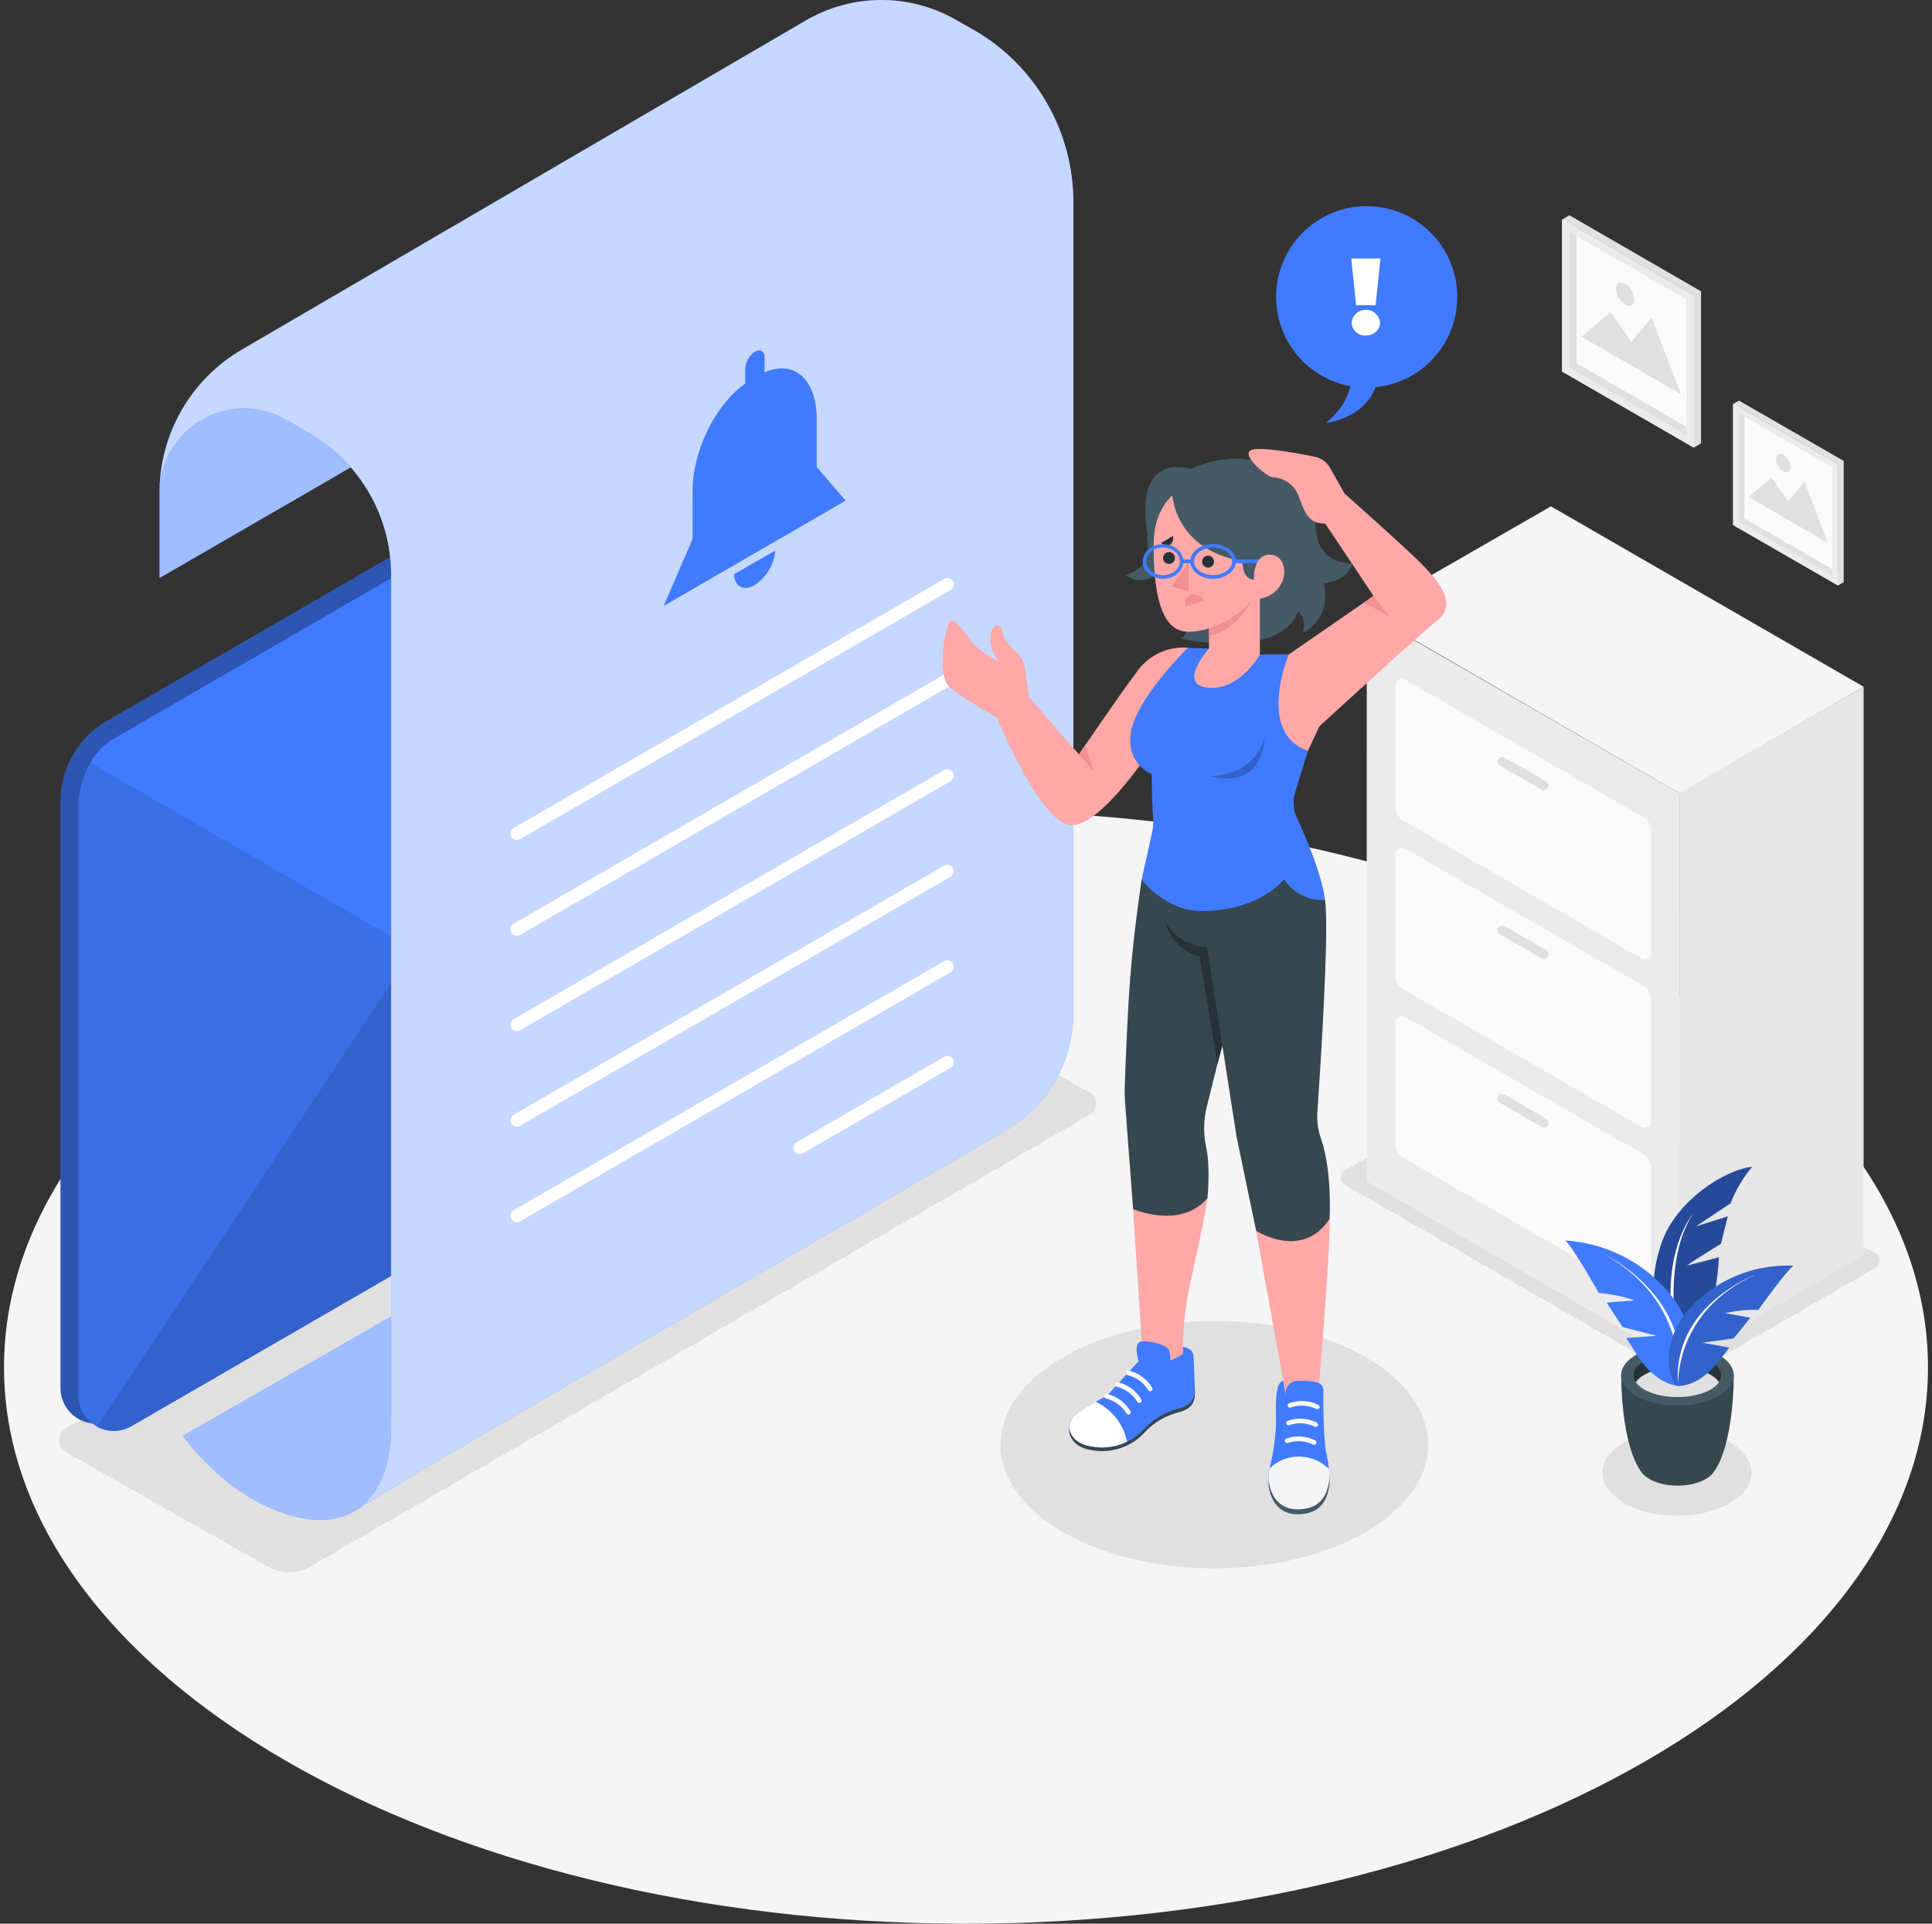 <svg width="241" height="240" viewBox="0 0 241 240" fill="none" xmlns="http://www.w3.org/2000/svg">
<rect x="0" y="0" width="241" height="240" fill="#333333" stroke="none"/>
<g id="notify/amico">
<g id="Floor">
<path id="Vector" d="M120.5 240C186.774 240 240.5 208.923 240.5 170.587C240.5 132.251 186.774 101.174 120.5 101.174C54.226 101.174 0.5 132.251 0.5 170.587C0.5 208.923 54.226 240 120.5 240Z" fill="#F5F5F5"/>
</g>
<g id="Shadows">
<path id="Vector_2" d="M167.724 147.783L208.143 171.158C208.652 171.454 209.231 171.61 209.82 171.61C210.409 171.61 210.987 171.454 211.496 171.158L233.984 158.141C234.136 158.053 234.262 157.926 234.35 157.774C234.437 157.622 234.483 157.45 234.483 157.274C234.483 157.098 234.437 156.926 234.35 156.774C234.262 156.622 234.136 156.495 233.984 156.407L193.576 133.092C193.068 132.799 192.491 132.644 191.905 132.644C191.318 132.644 190.742 132.799 190.234 133.092L167.729 146.044C167.578 146.133 167.451 146.259 167.363 146.411C167.276 146.564 167.229 146.736 167.229 146.912C167.228 147.088 167.273 147.261 167.36 147.414C167.447 147.567 167.573 147.694 167.724 147.783Z" fill="#E0E0E0"/>
<path id="Vector_3" d="M135.919 139.089L38.697 195.458C37.906 195.918 37.008 196.163 36.092 196.168C35.177 196.172 34.276 195.937 33.48 195.485L8.225 181.165C7.962 181.014 7.744 180.797 7.593 180.535C7.441 180.272 7.361 179.975 7.361 179.671C7.361 179.368 7.441 179.071 7.593 178.808C7.744 178.546 7.962 178.328 8.225 178.178L105.264 122.029C106.053 121.575 106.947 121.333 107.858 121.327C108.768 121.321 109.665 121.552 110.46 121.997L135.898 136.279C136.147 136.418 136.355 136.621 136.5 136.866C136.646 137.112 136.724 137.392 136.726 137.678C136.728 137.963 136.655 138.245 136.513 138.493C136.371 138.74 136.166 138.946 135.919 139.089Z" fill="#E0E0E0"/>
<path id="Vector_4" d="M151.48 195.663C166.214 195.663 178.159 188.753 178.159 180.229C178.159 171.705 166.214 164.795 151.48 164.795C136.745 164.795 124.801 171.705 124.801 180.229C124.801 188.753 136.745 195.663 151.48 195.663Z" fill="#E0E0E0"/>
<path id="Vector_5" d="M209.188 189.106C214.325 189.106 218.49 186.696 218.49 183.722C218.49 180.749 214.325 178.339 209.188 178.339C204.051 178.339 199.887 180.749 199.887 183.722C199.887 186.696 204.051 189.106 209.188 189.106Z" fill="#E0E0E0"/>
</g>
<g id="Furniture">
<path id="Vector_6" d="M209.49 98.902L209.501 169.946L232.467 156.65V85.675L209.49 98.902Z" fill="#E6E6E6"/>
<path id="Vector_7" d="M170.482 147.38L209.499 169.947V98.967L170.493 76.47L170.482 147.38Z" fill="#EBEBEB"/>
<path id="Vector_8" d="M170.482 76.4L209.499 98.967L232.465 85.675L193.465 63.173L170.482 76.4Z" fill="#F5F5F5"/>
<path id="Vector_9" d="M175.054 102.38L204.699 119.531C204.829 119.606 204.975 119.645 205.125 119.644C205.274 119.644 205.421 119.605 205.55 119.53C205.679 119.456 205.787 119.349 205.862 119.219C205.937 119.09 205.977 118.943 205.978 118.794V103.726C205.976 103.354 205.875 102.989 205.687 102.668C205.498 102.347 205.228 102.083 204.903 101.901L175.306 84.814C175.176 84.74 175.029 84.701 174.879 84.701C174.73 84.701 174.583 84.741 174.453 84.817C174.324 84.892 174.216 85 174.141 85.13C174.067 85.26 174.027 85.407 174.027 85.557V100.555C174.024 100.923 174.117 101.285 174.297 101.605C174.477 101.925 174.738 102.192 175.054 102.38Z" fill="#FAFAFA"/>
<path id="Vector_10" d="M192.605 98.606C192.502 98.606 192.402 98.578 192.314 98.526L187.081 95.511C186.96 95.426 186.876 95.299 186.844 95.155C186.812 95.011 186.835 94.86 186.908 94.732C186.982 94.604 187.1 94.508 187.24 94.463C187.38 94.418 187.532 94.427 187.666 94.488L192.9 97.508C193.004 97.576 193.083 97.675 193.127 97.792C193.17 97.908 193.176 98.035 193.143 98.154C193.11 98.274 193.041 98.38 192.944 98.457C192.847 98.535 192.728 98.579 192.605 98.585V98.606Z" fill="#E0E0E0"/>
<path id="Vector_11" d="M175.054 123.418L204.699 140.564C204.829 140.638 204.975 140.677 205.125 140.677C205.274 140.677 205.42 140.638 205.55 140.563C205.679 140.488 205.787 140.381 205.862 140.252C205.937 140.123 205.977 139.976 205.978 139.826V124.753C205.975 124.381 205.875 124.016 205.686 123.696C205.497 123.375 205.227 123.11 204.903 122.928L175.306 105.879C175.177 105.805 175.03 105.766 174.881 105.766C174.731 105.766 174.585 105.805 174.455 105.88C174.326 105.955 174.219 106.062 174.143 106.191C174.068 106.32 174.028 106.467 174.027 106.617V121.615C174.028 121.978 174.123 122.336 174.303 122.652C174.483 122.968 174.742 123.232 175.054 123.418Z" fill="#FAFAFA"/>
<path id="Vector_12" d="M192.605 119.639C192.503 119.638 192.404 119.612 192.314 119.564L187.081 116.544C186.96 116.459 186.876 116.332 186.844 116.188C186.812 116.044 186.835 115.893 186.908 115.765C186.982 115.637 187.1 115.541 187.24 115.496C187.38 115.451 187.532 115.46 187.666 115.521L192.9 118.541C193.004 118.609 193.083 118.708 193.127 118.824C193.17 118.94 193.176 119.067 193.143 119.187C193.11 119.307 193.041 119.413 192.944 119.49C192.847 119.567 192.728 119.612 192.605 119.618V119.639Z" fill="#E0E0E0"/>
<path id="Vector_13" d="M175.054 144.451L204.699 161.597C204.829 161.671 204.975 161.71 205.125 161.71C205.274 161.71 205.421 161.671 205.55 161.596C205.679 161.521 205.787 161.414 205.862 161.285C205.937 161.156 205.977 161.009 205.978 160.859V145.786C205.975 145.414 205.875 145.049 205.686 144.729C205.497 144.408 205.227 144.143 204.903 143.961L175.306 126.874C175.177 126.8 175.03 126.761 174.881 126.761C174.732 126.761 174.585 126.801 174.456 126.875C174.326 126.95 174.219 127.057 174.144 127.186C174.068 127.316 174.028 127.462 174.028 127.612V142.615C174.023 142.984 174.115 143.349 174.295 143.671C174.475 143.993 174.737 144.262 175.054 144.451Z" fill="#FAFAFA"/>
<path id="Vector_14" d="M192.605 140.672C192.503 140.673 192.403 140.647 192.314 140.596L187.081 137.576C187.014 137.538 186.955 137.487 186.908 137.425C186.862 137.364 186.827 137.294 186.807 137.22C186.787 137.145 186.782 137.068 186.792 136.991C186.802 136.915 186.827 136.841 186.866 136.774C186.904 136.707 186.955 136.649 187.016 136.602C187.078 136.555 187.148 136.521 187.222 136.501C187.297 136.482 187.374 136.477 187.451 136.488C187.527 136.499 187.6 136.525 187.666 136.564L192.9 139.579C192.967 139.617 193.025 139.669 193.072 139.73C193.119 139.791 193.154 139.861 193.174 139.935C193.194 140.01 193.199 140.088 193.189 140.164C193.179 140.241 193.154 140.314 193.115 140.381C193.064 140.471 192.989 140.545 192.9 140.597C192.81 140.648 192.708 140.674 192.605 140.672Z" fill="#E0E0E0"/>
</g>
<g id="Pictures">
<path id="Vector_15" d="M194.869 27.363V46.35L211.285 55.841V36.854L194.869 27.363Z" fill="#FAFAFA"/>
<path id="Vector_16" d="M196.646 28.386L211.305 36.854V53.785L196.667 45.322V28.386M195.775 26.846L194.889 27.385V46.372L211.305 55.841L212.191 55.303V36.343L195.754 26.846H195.775Z" fill="#E0E0E0"/>
<path id="Vector_17" d="M195.756 28.897L210.393 37.365V54.296L195.756 45.828V28.897ZM194.869 27.358V46.345L211.307 55.841V36.854L194.869 27.363V27.358Z" fill="#EBEBEB"/>
<path id="Vector_18" d="M197.277 42.006L209.695 49.187L206.025 39.626L203.489 42.646L200.888 38.943L197.277 42.006Z" fill="#E0E0E0"/>
<path id="Vector_19" d="M201.586 36.041C201.607 36.435 201.721 36.818 201.918 37.16C202.115 37.501 202.39 37.791 202.72 38.006C203.343 38.367 203.854 38.071 203.854 37.349C203.832 36.956 203.718 36.572 203.521 36.231C203.324 35.89 203.049 35.6 202.72 35.384C202.091 35.023 201.586 35.314 201.586 36.041Z" fill="#E0E0E0"/>
<path id="Vector_20" d="M216.201 50.345V65.472L229.275 73.035V57.908L216.201 50.345Z" fill="#FAFAFA"/>
<path id="Vector_21" d="M217.614 51.168L229.275 57.908V71.426L217.614 64.68V51.222M216.905 49.989L216.201 50.398V65.526L229.275 73.041L229.984 72.632V57.505L216.905 49.968V49.989Z" fill="#E0E0E0"/>
<path id="Vector_22" d="M216.905 51.577L228.565 58.317V71.808L216.905 65.063V51.577ZM216.201 50.345V65.472L229.275 73.041V57.914L216.201 50.377V50.345Z" fill="#EBEBEB"/>
<path id="Vector_23" d="M218.121 62.01L228.008 67.733L225.09 60.115L223.065 62.527L220.996 59.572L218.121 62.01Z" fill="#E0E0E0"/>
<path id="Vector_24" d="M221.549 57.262C221.566 57.576 221.657 57.881 221.814 58.153C221.97 58.425 222.189 58.657 222.452 58.829C222.951 59.114 223.354 58.883 223.354 58.29C223.338 57.976 223.248 57.671 223.091 57.398C222.934 57.126 222.715 56.895 222.452 56.724C221.952 56.449 221.549 56.686 221.549 57.262Z" fill="#E0E0E0"/>
</g>
<g id="Plant">
<path id="Vector_25" d="M209.735 170.006C209.735 170.006 204.018 164.412 207.274 155.045C209.096 149.797 215.136 145.942 218.558 145.576C217.419 146.932 216.512 148.467 215.872 150.12L211.541 153.005L215.522 151.756L214.673 155.169C214.673 155.169 210.971 157.414 210.423 157.904L214.415 156.86C214.415 156.86 214.125 166.528 209.735 170.006Z" fill="#407BFF"/>
<path id="Vector_26" opacity="0.4" d="M209.735 170.006C209.735 170.006 204.018 164.412 207.274 155.045C209.096 149.797 215.136 145.942 218.558 145.576C217.419 146.932 216.512 148.467 215.872 150.12L211.541 153.005L215.522 151.756L214.673 155.169C214.673 155.169 210.971 157.414 210.423 157.904L214.415 156.86C214.415 156.86 214.125 166.528 209.735 170.006Z" fill="black"/>
<path id="Vector_27" d="M209.735 170.006C209.735 170.006 206.775 158.302 211.154 151.476C211.154 151.476 206.022 157.5 209.735 170.006Z" fill="white"/>
<path id="Vector_28" d="M216.272 171.588L209.286 171.502H209.216L202.231 171.588C202.231 171.588 202.15 180.202 204.805 183.733C205.541 184.67 207.255 185.348 209.259 185.348C211.264 185.348 212.988 184.686 213.719 183.733C216.352 180.212 216.272 171.588 216.272 171.588Z" fill="#37474F"/>
<path id="Vector_29" d="M216.272 171.588C216.272 173.677 213.128 175.357 209.243 175.357C205.358 175.357 202.215 173.661 202.215 171.588C202.215 169.516 205.364 167.82 209.243 167.82C213.123 167.82 216.272 169.5 216.272 171.588Z" fill="#455A64"/>
<path id="Vector_30" d="M209.244 170.587C211.662 170.587 213.709 171.362 214.434 172.439C214.611 172.19 214.708 171.894 214.714 171.588C214.714 170.097 212.263 168.897 209.244 168.897C206.224 168.897 203.773 170.108 203.773 171.588C203.778 171.895 203.878 172.192 204.058 172.439C204.778 171.362 206.826 170.587 209.244 170.587Z" fill="#263238"/>
<path id="Vector_31" d="M209.244 170.587C206.826 170.587 204.779 171.362 204.059 172.439C204.779 173.516 206.826 174.296 209.244 174.296C211.662 174.296 213.709 173.516 214.435 172.439C213.709 171.362 211.662 170.587 209.244 170.587Z" fill="#E0E0E0"/>
<path id="Vector_32" d="M209.33 172.907C209.33 172.907 206.644 172.805 204.301 169.198C203.339 167.712 202.877 166.932 202.877 166.932L206.638 166.647L202.409 165.57L200.41 162.507L203.919 162.243C202.473 161.738 200.966 161.425 199.438 161.312C199.438 161.312 196.214 155.584 195.252 154.765C197.709 154.915 200.111 155.558 202.315 156.656C204.519 157.754 206.481 159.284 208.084 161.156C213.387 167.459 210.12 173.069 209.33 172.907Z" fill="#407BFF"/>
<path id="Vector_33" d="M209.332 172.907C209.332 172.907 211.03 162.679 200.197 156.531C200.213 156.531 211.439 161.936 209.332 172.907Z" fill="white"/>
<path id="Vector_34" d="M209.33 172.907C209.33 172.907 211.786 173.069 214.22 170.038C215.225 168.784 215.714 168.122 215.714 168.122L212.334 167.513L216.251 166.975L218.341 164.396L215.198 163.831C216.551 163.511 217.94 163.371 219.33 163.417C219.33 163.417 222.79 158.571 223.72 157.904C221.499 157.805 219.281 158.152 217.197 158.925C215.112 159.698 213.203 160.881 211.581 162.404C206.186 167.61 208.621 172.977 209.33 172.907Z" fill="#407BFF"/>
<path id="Vector_35" opacity="0.2" d="M209.33 172.907C209.33 172.907 211.786 173.069 214.22 170.038C215.225 168.784 215.714 168.122 215.714 168.122L212.334 167.513L216.251 166.975L218.341 164.396L215.198 163.831C216.551 163.511 217.94 163.371 219.33 163.417C219.33 163.417 222.79 158.571 223.72 157.904C221.499 157.805 219.281 158.152 217.197 158.925C215.112 159.698 213.203 160.881 211.581 162.404C206.186 167.61 208.621 172.977 209.33 172.907Z" fill="black"/>
<path id="Vector_36" d="M209.329 172.907C209.329 172.907 208.76 163.524 219.098 158.991C219.098 158.991 208.464 162.808 209.329 172.907Z" fill="white"/>
</g>
<g id="Envelope">
<path id="Vector_37" d="M102.654 42.275L100.209 41.279L99.962 41.177H99.935C99.496 41.018 99.029 40.958 98.564 41C98.1 41.041 97.651 41.185 97.248 41.419L13.347 89.934C11.584 90.952 10.119 92.417 9.101 94.183C8.084 95.948 7.548 97.951 7.549 99.99V173.171C7.549 173.949 7.754 174.713 8.143 175.386C8.531 176.06 9.09 176.619 9.762 177.007C10.435 177.395 11.198 177.6 11.974 177.599C12.751 177.599 13.513 177.393 14.185 177.004L98.167 128.43C99.365 127.736 100.36 126.739 101.051 125.538C101.743 124.337 102.106 122.974 102.106 121.588V44.24C102.107 43.686 101.966 43.141 101.697 42.657L102.654 42.275Z" fill="#407BFF"/>
<path id="Vector_38" opacity="0.3" d="M102.654 42.275L100.209 41.279L99.962 41.177H99.935C99.496 41.018 99.029 40.958 98.564 41C98.1 41.041 97.651 41.185 97.248 41.419L13.347 89.934C11.584 90.952 10.119 92.417 9.101 94.183C8.084 95.948 7.548 97.951 7.549 99.99V173.171C7.549 173.949 7.754 174.713 8.143 175.386C8.531 176.06 9.09 176.619 9.762 177.007C10.435 177.395 11.198 177.6 11.974 177.599C12.751 177.599 13.513 177.393 14.185 177.004L98.167 128.43C99.365 127.736 100.36 126.739 101.051 125.538C101.743 124.337 102.106 122.974 102.106 121.588V44.24C102.107 43.686 101.966 43.141 101.697 42.657L102.654 42.275Z" fill="black"/>
<path id="Vector_39" d="M104.33 45.123V122.498C104.331 123.884 103.966 125.246 103.274 126.447C102.581 127.647 101.585 128.643 100.386 129.335L16.404 177.914C15.731 178.302 14.968 178.506 14.192 178.505C13.416 178.505 12.654 178.3 11.982 177.911C11.309 177.522 10.751 176.963 10.362 176.29C9.974 175.617 9.769 174.853 9.768 174.076V100.862C9.768 98.856 10.288 96.884 11.277 95.139C12.027 93.846 13.109 92.777 14.41 92.044L101.154 41.866C101.995 41.892 102.794 42.243 103.384 42.844C103.973 43.446 104.308 44.253 104.319 45.096L104.33 45.123Z" fill="#407BFF"/>
<path id="Vector_40" opacity="0.1" d="M104.33 45.123V122.498C104.331 123.884 103.966 125.246 103.274 126.447C102.581 127.647 101.585 128.643 100.386 129.335L16.404 177.914C15.731 178.302 14.968 178.506 14.192 178.505C13.416 178.505 12.654 178.3 11.982 177.911C11.309 177.522 10.751 176.963 10.362 176.29C9.974 175.617 9.769 174.853 9.768 174.076V100.862C9.768 98.856 10.288 96.884 11.277 95.139C12.027 93.846 13.109 92.777 14.41 92.044L101.154 41.866C101.995 41.892 102.794 42.243 103.384 42.844C103.973 43.446 104.308 44.253 104.319 45.096L104.33 45.123Z" fill="black"/>
<path id="Vector_41" d="M100.384 129.335L16.402 177.914C15.752 178.295 15.015 178.502 14.262 178.514C13.509 178.526 12.766 178.344 12.104 177.984L62.249 102.375L104.328 122.492C104.328 123.879 103.964 125.242 103.272 126.443C102.579 127.644 101.583 128.642 100.384 129.335Z" fill="#407BFF"/>
<path id="Vector_42" opacity="0.2" d="M100.384 129.335L16.402 177.914C15.752 178.295 15.015 178.502 14.262 178.514C13.509 178.526 12.766 178.344 12.104 177.984L62.249 102.375L104.328 122.492C104.328 123.879 103.964 125.242 103.272 126.443C102.579 127.644 101.583 128.642 100.384 129.335Z" fill="black"/>
<path id="Vector_43" d="M102.916 42.442L68.671 114.207C67.997 115.617 67.039 116.873 65.858 117.895C64.677 118.917 63.298 119.683 61.807 120.147C60.317 120.61 58.747 120.76 57.195 120.588C55.644 120.415 54.145 119.924 52.793 119.144L11.277 95.156C11.986 93.895 13.02 92.848 14.27 92.125L101.154 41.866C101.785 41.881 102.398 42.081 102.916 42.442Z" fill="#407BFF"/>
</g>
<g id="Letter">
<path id="Vector_44" d="M19.896 72.115L44.496 57.881V40.24L26.619 50.113C24.582 51.236 22.884 52.886 21.702 54.89C20.52 56.895 19.896 59.181 19.896 61.51V72.115Z" fill="#407BFF"/>
<path id="Vector_45" opacity="0.5" d="M19.896 72.115L44.496 57.881V40.24L26.619 50.113C24.582 51.236 22.884 52.886 21.702 54.89C20.52 56.895 19.896 59.181 19.896 61.51V72.115Z" fill="white"/>
<path id="Vector_46" d="M121.573 3.795L119.322 2.519C116.462 0.862 113.216 -0.007 109.913 3.75219e-05C106.61 0.007 103.367 0.889 100.514 2.557L30.16 43.621C27.037 45.443 24.446 48.054 22.645 51.193C20.844 54.332 19.896 57.889 19.896 61.51C19.896 59.65 20.386 57.823 21.317 56.213C22.248 54.604 23.586 53.269 25.197 52.344C26.808 51.42 28.634 50.937 30.49 50.946C32.347 50.955 34.168 51.455 35.77 52.396L38.714 54.124C41.78 55.922 44.323 58.492 46.091 61.579C47.858 64.666 48.789 68.163 48.79 71.722V176.45L43.991 188.654L53.002 183.157L125.442 141.049C128.015 139.554 130.15 137.408 131.634 134.826C133.117 132.243 133.897 129.316 133.894 126.336V25.215C133.894 20.876 132.755 16.614 130.593 12.854C128.43 9.095 125.32 5.971 121.573 3.795Z" fill="#407BFF"/>
<path id="Vector_47" opacity="0.7" d="M121.573 3.795L119.322 2.519C116.462 0.862 113.216 -0.007 109.913 3.75219e-05C106.61 0.007 103.367 0.889 100.514 2.557L30.16 43.621C27.037 45.443 24.446 48.054 22.645 51.193C20.844 54.332 19.896 57.889 19.896 61.51C19.896 59.65 20.386 57.823 21.317 56.213C22.248 54.604 23.586 53.269 25.197 52.344C26.808 51.42 28.634 50.937 30.49 50.946C32.347 50.955 34.168 51.455 35.77 52.396L38.714 54.124C41.78 55.922 44.323 58.492 46.091 61.579C47.858 64.666 48.789 68.163 48.79 71.722V176.45L43.991 188.654L53.002 183.157L125.442 141.049C128.015 139.554 130.15 137.408 131.634 134.826C133.117 132.243 133.897 129.316 133.894 126.336V25.215C133.894 20.876 132.755 16.614 130.593 12.854C128.43 9.095 125.32 5.971 121.573 3.795Z" fill="white"/>
<path id="Vector_48" d="M22.812 179.136C22.812 179.136 27.858 186.527 35.967 188.977C44.688 191.609 48.788 185.817 48.788 178.135V164.24L22.812 179.136Z" fill="#407BFF"/>
<path id="Vector_49" opacity="0.5" d="M22.812 179.136C22.812 179.136 27.858 186.527 35.967 188.977C44.688 191.609 48.788 185.817 48.788 178.135V164.24L22.812 179.136Z" fill="white"/>
<path id="Vector_50" d="M64.464 104.803C64.29 104.8 64.121 104.74 63.984 104.633C63.847 104.526 63.748 104.376 63.703 104.208C63.658 104.039 63.669 103.86 63.735 103.698C63.8 103.537 63.917 103.401 64.067 103.311L117.801 72.217C117.984 72.112 118.202 72.083 118.406 72.138C118.61 72.193 118.784 72.327 118.889 72.511C118.995 72.694 119.023 72.912 118.968 73.116C118.913 73.321 118.78 73.495 118.597 73.601L64.862 104.695C64.741 104.764 64.604 104.801 64.464 104.803Z" fill="white"/>
<path id="Vector_51" d="M64.466 116.727C64.291 116.726 64.121 116.668 63.982 116.562C63.844 116.455 63.744 116.305 63.699 116.136C63.654 115.967 63.665 115.788 63.732 115.626C63.799 115.464 63.917 115.329 64.068 115.241L117.802 84.141C117.986 84.036 118.203 84.007 118.407 84.062C118.611 84.117 118.785 84.251 118.891 84.435C118.996 84.618 119.024 84.836 118.97 85.04C118.915 85.245 118.781 85.419 118.598 85.525L64.863 116.646C64.74 116.706 64.603 116.734 64.466 116.727Z" fill="white"/>
<path id="Vector_52" d="M64.466 128.645C64.291 128.645 64.121 128.587 63.982 128.48C63.844 128.374 63.744 128.224 63.699 128.055C63.654 127.886 63.665 127.707 63.732 127.545C63.799 127.383 63.917 127.248 64.068 127.16L117.802 96.065C117.984 95.971 118.195 95.95 118.392 96.007C118.588 96.065 118.755 96.196 118.858 96.374C118.96 96.551 118.99 96.761 118.942 96.961C118.894 97.16 118.77 97.333 118.598 97.444L64.863 128.538C64.742 128.607 64.605 128.644 64.466 128.645Z" fill="white"/>
<path id="Vector_53" d="M64.466 140.564C64.291 140.564 64.121 140.506 63.982 140.399C63.844 140.292 63.744 140.143 63.699 139.974C63.654 139.805 63.665 139.625 63.732 139.464C63.799 139.302 63.917 139.166 64.068 139.078L117.802 107.984C117.984 107.89 118.195 107.869 118.392 107.926C118.588 107.984 118.755 108.115 118.858 108.292C118.96 108.47 118.99 108.68 118.942 108.88C118.894 109.079 118.77 109.252 118.598 109.362L64.863 140.457C64.743 140.528 64.605 140.566 64.466 140.564Z" fill="white"/>
<path id="Vector_54" d="M64.466 152.483C64.291 152.483 64.121 152.425 63.982 152.318C63.844 152.211 63.744 152.062 63.699 151.893C63.654 151.723 63.665 151.544 63.732 151.382C63.799 151.22 63.917 151.085 64.068 150.997L117.802 119.903C117.984 119.808 118.195 119.788 118.392 119.845C118.588 119.902 118.755 120.033 118.858 120.211C118.96 120.389 118.99 120.599 118.942 120.798C118.894 120.998 118.77 121.17 118.598 121.281L64.863 152.375C64.743 152.447 64.605 152.484 64.466 152.483Z" fill="white"/>
<path id="Vector_55" d="M99.751 143.988C99.611 143.989 99.474 143.952 99.353 143.882C99.232 143.812 99.132 143.711 99.063 143.59C98.961 143.408 98.934 143.193 98.988 142.992C99.043 142.791 99.174 142.619 99.353 142.513L117.811 131.822C117.992 131.727 118.203 131.706 118.4 131.764C118.597 131.821 118.764 131.952 118.866 132.13C118.968 132.307 118.999 132.518 118.95 132.717C118.902 132.916 118.778 133.089 118.606 133.2L100.148 143.886C100.027 143.953 99.89 143.989 99.751 143.988Z" fill="white"/>
<path id="Vector_56" d="M101.883 59.927L86.397 68.885V61.24C86.397 55.927 89.621 49.752 93.602 47.448L94.677 46.829C98.653 44.525 101.883 46.969 101.883 52.282V59.927Z" fill="#407BFF"/>
<path id="Vector_57" d="M105.488 62.462L82.791 75.592L86.397 67.227L101.883 58.269L105.488 62.462Z" fill="#407BFF"/>
<path id="Vector_58" d="M94.168 49.661C93.496 50.049 92.953 49.736 92.953 48.961V45.984C92.977 45.562 93.099 45.152 93.31 44.787C93.521 44.421 93.814 44.11 94.168 43.879C94.834 43.492 95.377 43.804 95.377 44.579V47.562C95.353 47.982 95.231 48.391 95.021 48.755C94.811 49.12 94.519 49.43 94.168 49.661Z" fill="#407BFF"/>
<path id="Vector_59" d="M91.562 71.641C91.627 73.186 92.755 73.794 94.142 72.992C94.868 72.516 95.477 71.882 95.923 71.135C96.369 70.389 96.64 69.552 96.716 68.686L91.562 71.641Z" fill="#407BFF"/>
</g>
<g id="speech-bubble">
<path id="Vector_60" d="M170.482 48.364C176.723 48.364 181.782 43.295 181.782 37.042C181.782 30.79 176.723 25.721 170.482 25.721C164.241 25.721 159.182 30.79 159.182 37.042C159.182 43.295 164.241 48.364 170.482 48.364Z" fill="#407BFF"/>
<path id="Vector_61" d="M168.466 45.844C168.466 45.844 169.476 49.44 165.387 52.778C165.387 52.778 171.684 52.143 172.028 46.146L168.466 45.844Z" fill="#407BFF"/>
<path id="Vector_62" d="M171.593 38.087H169.164L168.557 32.246H172.2L171.593 38.087ZM170.378 41.855C170.155 41.87 169.93 41.84 169.719 41.767C169.507 41.693 169.312 41.578 169.146 41.427C168.98 41.276 168.846 41.093 168.752 40.889C168.658 40.685 168.606 40.465 168.6 40.24C168.648 39.801 168.856 39.396 169.184 39.101C169.512 38.806 169.938 38.644 170.378 38.644C170.819 38.644 171.244 38.806 171.572 39.101C171.9 39.396 172.109 39.801 172.157 40.24C172.149 40.464 172.096 40.683 172.001 40.886C171.907 41.089 171.773 41.27 171.607 41.42C171.441 41.569 171.247 41.684 171.036 41.757C170.824 41.83 170.601 41.86 170.378 41.844V41.855Z" fill="white"/>
</g>
<g id="Character">
<path id="Vector_63" d="M148.173 80.804C147.01 80.713 145.842 80.912 144.774 81.381C143.705 81.851 142.769 82.577 142.047 83.495C139.656 86.65 134.594 94.111 134.594 94.111C134.594 94.111 132.477 91.759 131.091 90.106C129.704 88.453 128.404 87.054 128.404 87.054C128.221 86.164 128.085 85.266 127.995 84.362C127.877 83.081 127.705 82.209 126.77 81.331C125.835 80.454 125.121 79.63 125.045 78.963C124.97 78.295 124.508 77.627 123.917 78.311C123.326 78.995 123.38 81.094 124.616 82.494C124.616 82.494 122.407 81.466 121.391 80.26C120.376 79.054 119.065 76.954 118.484 77.536C117.904 78.117 116.792 84.378 118.484 85.772C120.177 87.167 124.363 89.541 124.363 89.541C124.363 89.541 129.833 102.956 133.681 102.956C137.528 102.956 143.89 93.04 143.89 93.04L148.173 80.804Z" fill="#FFA8A7"/>
<path id="Vector_64" d="M141.344 150.841L142.531 169.042C142.531 169.042 143.606 170.969 145.675 170.969L147.555 168.913C147.53 166.478 147.733 164.047 148.163 161.651C148.861 157.974 150.215 152.596 150.608 149.49L141.344 150.841Z" fill="#FFA8A7"/>
<path id="Vector_65" d="M142.412 109.723C142.412 109.723 141.466 115.844 140.999 121.798C140.628 126.546 140.386 133.13 140.3 135.601C140.28 136.247 140.294 136.894 140.343 137.539L141.343 150.841C141.343 150.841 147.216 153.425 150.617 149.49C150.617 149.49 151.031 145.678 150.44 143.03C150.094 141.357 150.136 139.628 150.563 137.975L154.244 123.16V109.594L142.412 109.723Z" fill="#37474F"/>
<path id="Vector_66" d="M145.268 114.799C145.516 115.887 146.057 116.886 146.832 117.688C147.607 118.49 148.586 119.064 149.663 119.348L151.861 132.753L155.085 121.006V114.799H145.268Z" fill="#263238"/>
<path id="Vector_67" d="M156.689 153.554L160.403 174.07H164.416C164.416 174.07 165.937 156.784 165.857 152.068L156.689 153.554Z" fill="#FFA8A7"/>
<path id="Vector_68" d="M144.288 109.588C144.288 109.588 143.503 117.507 150.575 118.202L154.245 141.786L156.69 153.549C156.69 153.549 162.418 157.29 165.857 152.063C165.857 152.063 166.206 146.141 164.782 142.061C164.411 141.001 164.257 139.876 164.331 138.755C164.728 132.974 165.824 116.011 165.287 112.253L161.751 107.618L144.288 109.588Z" fill="#37474F"/>
<path id="Vector_69" d="M157.16 81.654H160.75L163.152 93.665L161.572 98.806C161.238 99.871 161.315 101.024 161.787 102.036C162.862 104.383 164.855 108.969 165.29 112.264C164.285 112.338 163.279 112.137 162.379 111.683C161.479 111.229 160.719 110.538 160.18 109.685C160.18 109.685 157.166 113.664 149.831 113.664C146.274 113.664 143.383 111.042 142.41 109.728L143.727 103.774C143.836 103.291 143.875 102.794 143.845 102.299C143.775 101.067 143.641 98.531 143.673 96.604C143.673 96.604 140.266 95.247 141.142 91.048C142.018 86.849 148.17 80.82 148.17 80.82L150.809 80.922L157.16 81.654Z" fill="#407BFF"/>
<path id="Vector_70" d="M148.507 58.506C148.507 58.506 144.155 56.993 143.091 61.456C142.027 65.919 145.305 70.252 140.404 71.738C140.404 71.738 143.295 74.15 145.842 69.644L147.992 78.796C147.992 78.796 147.992 79.296 147.229 79.679C147.229 79.679 159.588 82.435 161.968 76.255C162.296 76.611 162.52 77.05 162.615 77.525C162.709 78 162.672 78.492 162.505 78.947C162.505 78.947 166.154 77.466 165.128 72.734C165.128 72.734 168.013 72.653 168.701 70.301C168.701 70.301 164.085 70.522 164.112 65.418C164.144 59.523 161.049 60.379 161.049 60.379C161.049 60.379 157.261 54.738 148.507 58.506Z" fill="#455A64"/>
<path id="Vector_71" d="M150.811 76.971V80.906C150.811 80.906 146.743 85.439 150.709 85.799C154.675 86.16 157.157 81.654 157.157 81.654V73.332L150.811 76.971Z" fill="#FFA8A7"/>
<path id="Vector_72" d="M157.092 72.018V72.244C155.679 77.843 151.998 79.059 150.811 79.345L150.768 70.683L156.915 70.651L157.092 72.018Z" fill="#F28F8F"/>
<path id="Vector_73" d="M151.215 59.583C148.867 59.776 143.987 61.494 143.918 67.69C143.848 73.886 144.788 78.613 147.996 78.806C151.204 79 158.367 76.115 158.7 68.04C159.033 59.965 153.499 59.367 151.215 59.583Z" fill="#FFA8A7"/>
<path id="Vector_74" d="M148.244 70.15L148.303 73.789L146.164 73.17L148.244 70.15Z" fill="#F28F8F"/>
<path id="Vector_75" d="M151.436 70.053C151.439 70.2 151.399 70.345 151.319 70.469C151.24 70.594 151.126 70.691 150.991 70.75C150.856 70.809 150.707 70.826 150.562 70.8C150.417 70.774 150.284 70.705 150.178 70.602C150.072 70.499 150 70.368 149.969 70.223C149.939 70.079 149.952 69.929 150.006 69.793C150.061 69.656 150.155 69.538 150.277 69.455C150.399 69.372 150.542 69.327 150.689 69.326C150.786 69.324 150.882 69.341 150.972 69.377C151.063 69.412 151.145 69.465 151.214 69.533C151.284 69.601 151.339 69.681 151.377 69.771C151.415 69.86 151.435 69.956 151.436 70.053Z" fill="#263238"/>
<path id="Vector_76" d="M146.561 69.606C146.563 69.704 146.546 69.8 146.511 69.891C146.475 69.982 146.422 70.064 146.355 70.134C146.288 70.204 146.207 70.26 146.118 70.299C146.029 70.338 145.933 70.359 145.836 70.36C145.689 70.363 145.544 70.323 145.421 70.243C145.297 70.164 145.199 70.05 145.14 69.915C145.081 69.78 145.064 69.631 145.09 69.486C145.116 69.341 145.184 69.207 145.286 69.102C145.388 68.996 145.519 68.922 145.662 68.891C145.806 68.86 145.956 68.872 146.092 68.926C146.229 68.98 146.346 69.074 146.43 69.195C146.513 69.316 146.559 69.459 146.561 69.606Z" fill="#263238"/>
<path id="Vector_77" d="M150.242 74.968C149.437 75.174 148.644 75.426 147.867 75.722C147.867 75.722 147.647 74.457 148.694 74.166C149.005 74.1 149.329 74.144 149.611 74.29C149.893 74.436 150.116 74.676 150.242 74.968Z" fill="#F28F8F"/>
<path id="Vector_78" d="M146.292 66.866L144.857 67.743C144.857 67.743 145.395 68.314 145.964 67.959C146.122 67.831 146.238 67.658 146.297 67.463C146.355 67.268 146.354 67.06 146.292 66.866Z" fill="#263238"/>
<path id="Vector_79" d="M154.987 70.032C154.987 70.032 154.933 72.325 156.432 72.325H159.372V67.356C159.372 61.779 155.148 55.954 146.164 60.562C146.164 60.562 145.637 68.32 154.987 70.032Z" fill="#455A64"/>
<path id="Vector_80" d="M145.081 72.201C143.684 72.201 142.545 71.232 142.545 70.048C142.545 68.863 143.684 67.894 145.081 67.894C146.478 67.894 147.617 68.863 147.617 70.048C147.617 71.232 146.478 72.201 145.081 72.201ZM145.081 68.309C143.926 68.309 142.986 69.084 142.986 70.032C142.986 70.979 143.926 71.76 145.081 71.76C146.236 71.76 147.177 70.984 147.177 70.032C147.177 69.079 146.236 68.309 145.081 68.309Z" fill="#407BFF"/>
<path id="Vector_81" d="M151.321 72.217C149.757 72.217 148.479 71.237 148.479 70.032C148.479 68.826 149.757 67.878 151.321 67.878C152.885 67.878 154.164 68.858 154.164 70.032C154.164 71.205 152.89 72.217 151.321 72.217ZM151.321 68.32C150.015 68.32 148.946 69.09 148.946 70.032C148.946 70.974 150.021 71.749 151.321 71.749C152.621 71.749 153.696 70.979 153.696 70.032C153.696 69.084 152.632 68.32 151.321 68.32Z" fill="#407BFF"/>
<path id="Vector_82" d="M148.717 69.8H147.4V70.269H148.717V69.8Z" fill="#407BFF"/>
<path id="Vector_83" d="M157.33 69.8H153.934V70.269H157.33V69.8Z" fill="#407BFF"/>
<path id="Vector_84" d="M156.42 72.023C156.402 71.455 156.512 70.89 156.742 70.371C156.855 70.047 157.059 69.764 157.33 69.555C157.601 69.347 157.927 69.222 158.268 69.197C160.02 69.17 160.235 70.861 160.208 71.458C160.128 73.036 158.838 74.726 156.447 74.764L156.42 72.023Z" fill="#FFA8A7"/>
<path id="Vector_85" d="M160.754 81.654C160.754 81.654 156.659 91.463 163.156 93.665L164.58 90.618C164.58 90.618 176.466 79.711 179.373 77.321C182.28 74.93 178.551 71.399 174.945 68.088C171.339 64.777 167.723 61.574 167.723 61.574L165.918 58.371C165.719 58.021 165.449 57.718 165.125 57.48C164.801 57.243 164.43 57.077 164.037 56.993C162.145 56.6 158.583 55.916 156.659 56.029C153.972 56.175 158.029 59.529 158.712 59.529C159.327 59.547 159.927 59.723 160.454 60.04C160.982 60.356 161.42 60.803 161.726 61.337C162.543 62.796 162.688 65.423 165.294 65.305L171.334 74.344L160.754 81.654Z" fill="#FFA8A7"/>
<path id="Vector_86" d="M171.334 74.344L173.429 77.03L170.162 75.157L171.334 74.344Z" fill="#F28F8F"/>
<path id="Vector_87" d="M134.596 94.117L136.46 96.275L135.38 92.97L134.596 94.117Z" fill="#F28F8F"/>
<path id="Vector_88" opacity="0.2" d="M150.699 96.798C150.699 96.798 156.073 97.234 157.738 92.12C157.738 92.12 157.803 98.639 150.699 96.798Z" fill="black"/>
<path id="Vector_89" d="M142.02 169.828C142.02 169.828 141.273 167.481 142.429 167.357C143.584 167.233 145.626 167.847 145.83 168.461C145.955 168.867 146.006 169.291 145.98 169.715C146.544 169.524 147.078 169.254 147.566 168.913V168.046C147.566 168.046 148.769 168.165 148.861 169.069C148.952 169.974 148.968 171.077 149.006 172.105C149.075 174.183 149.382 175.572 147.023 176.186C145.341 176.609 143.822 177.524 142.66 178.813C141.853 179.666 140.849 180.306 139.736 180.677C138.624 181.048 137.437 181.138 136.281 180.939C132.729 180.444 132.934 177.44 134.186 176.477C135.389 175.589 136.676 174.821 138.028 174.183L142.02 169.828Z" fill="#407BFF"/>
<path id="Vector_90" d="M140.753 176.466C140.699 176.467 140.647 176.453 140.601 176.426C140.555 176.398 140.519 176.358 140.495 176.31C139.925 175.391 139.018 174.732 137.969 174.474C137.931 174.466 137.895 174.45 137.863 174.428C137.831 174.405 137.804 174.377 137.783 174.344C137.762 174.31 137.747 174.274 137.741 174.235C137.734 174.196 137.735 174.157 137.744 174.119C137.752 174.081 137.768 174.045 137.79 174.014C137.812 173.982 137.84 173.956 137.872 173.935C137.905 173.915 137.941 173.901 137.979 173.894C138.017 173.888 138.056 173.889 138.093 173.898C138.698 174.044 139.268 174.31 139.769 174.68C140.27 175.05 140.692 175.516 141.011 176.051C141.035 176.096 141.048 176.146 141.047 176.197C141.046 176.248 141.031 176.297 141.005 176.341C140.979 176.384 140.942 176.42 140.898 176.445C140.854 176.47 140.804 176.483 140.753 176.482V176.466Z" fill="#FAFAFA"/>
<path id="Vector_91" d="M142.111 175.012C142.058 175.014 142.005 175 141.959 174.972C141.914 174.944 141.877 174.904 141.853 174.856C141.283 173.937 140.377 173.278 139.328 173.02C139.252 173.004 139.185 172.957 139.143 172.892C139.101 172.826 139.086 172.747 139.102 172.67C139.11 172.632 139.125 172.596 139.147 172.564C139.168 172.532 139.196 172.505 139.229 172.484C139.262 172.462 139.298 172.448 139.336 172.441C139.374 172.435 139.413 172.436 139.451 172.444C140.057 172.59 140.627 172.855 141.128 173.225C141.629 173.595 142.051 174.062 142.369 174.598C142.406 174.666 142.414 174.747 142.391 174.821C142.369 174.896 142.319 174.959 142.251 174.996C142.206 175.011 142.158 175.017 142.111 175.012Z" fill="#FAFAFA"/>
<path id="Vector_92" d="M143.471 173.559C143.418 173.559 143.366 173.544 143.32 173.517C143.275 173.489 143.238 173.45 143.213 173.403C142.64 172.486 141.735 171.828 140.688 171.567C140.613 171.549 140.548 171.502 140.507 171.437C140.465 171.372 140.451 171.293 140.467 171.217C140.474 171.179 140.489 171.143 140.51 171.111C140.532 171.079 140.559 171.052 140.591 171.03C140.623 171.009 140.659 170.995 140.697 170.988C140.735 170.981 140.774 170.982 140.811 170.991C141.417 171.137 141.988 171.403 142.49 171.772C142.992 172.142 143.415 172.609 143.735 173.144C143.771 173.214 143.778 173.294 143.755 173.369C143.732 173.444 143.68 173.506 143.611 173.543C143.566 173.559 143.518 173.564 143.471 173.559Z" fill="#FAFAFA"/>
<path id="Vector_93" d="M160.402 174.07C160.358 173.84 160.368 173.604 160.431 173.378C160.493 173.153 160.607 172.945 160.763 172.771C160.919 172.597 161.113 172.461 161.33 172.375C161.547 172.288 161.781 172.253 162.014 172.272C163.895 172.272 165.238 172.326 165.072 173.726V174.727C165.072 174.727 165.072 179.717 165.448 181.332C165.824 182.947 166.748 188.062 162.911 188.81C159.075 189.558 157.678 186.28 158.376 183.173C158.809 181.423 159.072 179.635 159.161 177.833C159.247 176.697 158.811 172.541 160.058 172.272L160.402 174.07Z" fill="#407BFF"/>
<path id="Vector_94" d="M163.915 180.25C163.866 180.249 163.817 180.234 163.776 180.207C162.801 179.739 161.683 179.671 160.659 180.019C160.623 180.032 160.585 180.039 160.546 180.038C160.508 180.036 160.47 180.028 160.435 180.011C160.4 179.995 160.369 179.973 160.342 179.944C160.316 179.916 160.296 179.883 160.283 179.846C160.269 179.81 160.263 179.771 160.264 179.732C160.265 179.693 160.274 179.655 160.29 179.62C160.306 179.584 160.329 179.552 160.357 179.525C160.385 179.499 160.419 179.478 160.455 179.464C161.042 179.262 161.664 179.178 162.284 179.218C162.903 179.258 163.509 179.42 164.066 179.696C164.133 179.735 164.183 179.8 164.203 179.875C164.223 179.951 164.212 180.032 164.173 180.099C164.148 180.146 164.111 180.184 164.065 180.211C164.02 180.237 163.968 180.251 163.915 180.25Z" fill="#FAFAFA"/>
<path id="Vector_95" d="M164.121 178.016C164.071 178.014 164.022 178.001 163.976 177.979C163.005 177.507 161.887 177.438 160.865 177.785C160.829 177.805 160.788 177.817 160.747 177.82C160.706 177.823 160.664 177.817 160.625 177.802C160.586 177.788 160.551 177.766 160.522 177.736C160.492 177.707 160.469 177.672 160.454 177.633C160.44 177.594 160.433 177.553 160.436 177.511C160.439 177.47 160.45 177.429 160.47 177.393C160.489 177.356 160.517 177.324 160.55 177.299C160.582 177.274 160.62 177.256 160.661 177.246C161.247 177.041 161.868 176.956 162.487 176.996C163.106 177.036 163.712 177.2 164.266 177.478C164.3 177.496 164.33 177.521 164.354 177.552C164.378 177.582 164.396 177.616 164.406 177.653C164.417 177.69 164.42 177.729 164.415 177.768C164.41 177.806 164.398 177.843 164.379 177.876C164.352 177.92 164.314 177.956 164.269 177.981C164.224 178.005 164.173 178.017 164.121 178.016Z" fill="#FAFAFA"/>
<path id="Vector_96" d="M164.323 175.814C164.273 175.812 164.224 175.799 164.178 175.777C163.204 175.309 162.086 175.24 161.062 175.583C161.025 175.604 160.985 175.616 160.943 175.62C160.901 175.623 160.859 175.617 160.819 175.603C160.78 175.588 160.744 175.565 160.714 175.536C160.684 175.506 160.662 175.47 160.647 175.431C160.632 175.391 160.627 175.349 160.63 175.307C160.633 175.265 160.645 175.224 160.666 175.188C160.687 175.151 160.715 175.119 160.749 175.094C160.783 175.07 160.822 175.053 160.863 175.045C161.449 174.839 162.07 174.754 162.689 174.794C163.309 174.833 163.914 174.997 164.469 175.276C164.502 175.295 164.532 175.32 164.556 175.35C164.58 175.38 164.598 175.415 164.608 175.452C164.619 175.489 164.622 175.527 164.617 175.566C164.613 175.604 164.6 175.641 164.581 175.674C164.554 175.718 164.516 175.754 164.471 175.779C164.426 175.803 164.375 175.816 164.323 175.814Z" fill="#FAFAFA"/>
<path id="Vector_97" d="M136.684 174.872C135.813 175.349 134.978 175.889 134.186 176.487C132.934 177.451 132.729 180.455 136.281 180.95C137.777 181.197 139.312 180.969 140.671 180.299C140.505 179.135 140.053 178.031 139.358 177.084C138.662 176.137 137.744 175.378 136.684 174.872Z" fill="white"/>
<path id="Vector_98" d="M147.023 175.728C145.341 176.152 143.822 177.066 142.66 178.355C141.853 179.208 140.849 179.849 139.737 180.22C138.624 180.59 137.437 180.681 136.282 180.482C134.293 180.207 133.482 179.141 133.374 178.086C133.272 179.271 134.003 180.622 136.282 180.939C137.437 181.138 138.624 181.048 139.737 180.677C140.849 180.306 141.853 179.666 142.66 178.813C143.822 177.524 145.341 176.609 147.023 176.186C148.882 175.707 149.086 174.738 149.054 173.333C149.017 174.49 148.673 175.325 147.023 175.728Z" fill="#37474F"/>
<path id="Vector_99" d="M165.791 183.297C164.821 182.307 163.501 181.739 162.117 181.716C160.732 181.693 159.394 182.216 158.392 183.173C157.693 186.28 159.09 189.558 162.927 188.81C165.71 188.244 165.995 185.434 165.791 183.297Z" fill="#F5F5F5"/>
<path id="Vector_100" d="M162.95 188.202C159.865 188.804 158.361 186.802 158.248 184.379C158.119 187.071 159.607 189.461 162.95 188.81C165.427 188.325 165.921 186.032 165.862 184.029C165.782 185.865 165.153 187.765 162.95 188.202Z" fill="#455A64"/>
</g>
</g>
</svg>
